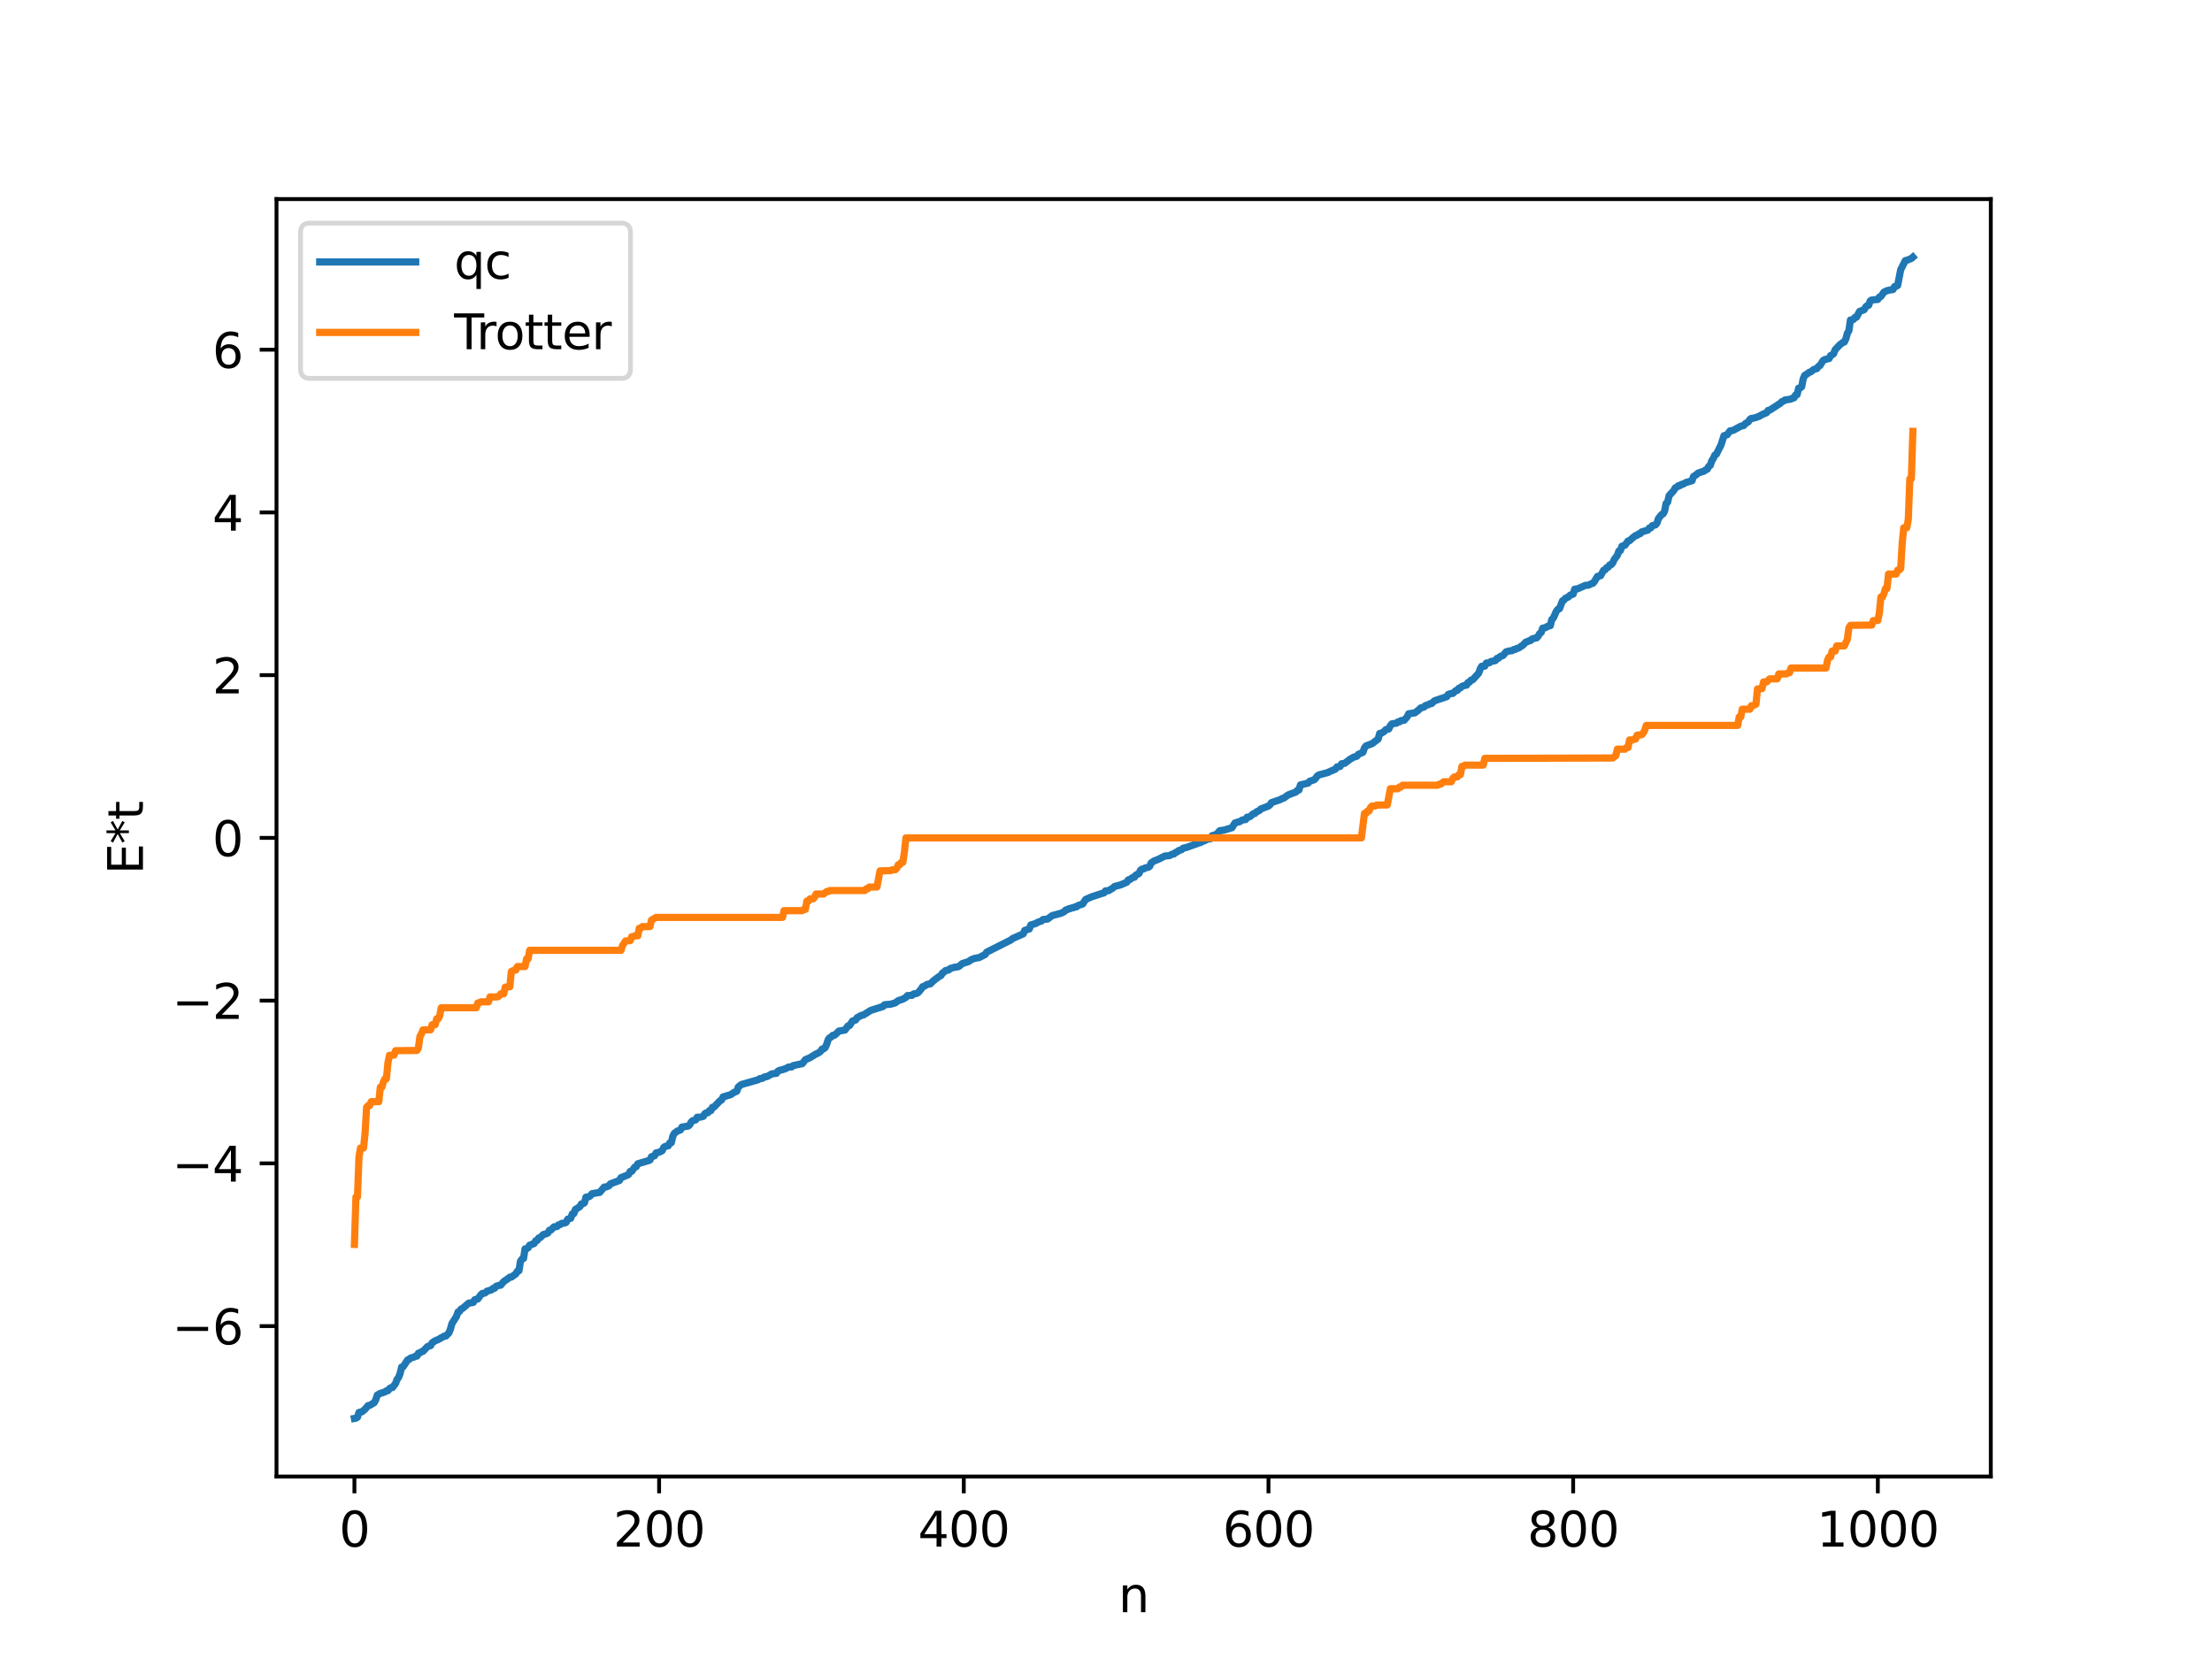 <?xml version="1.0" encoding="utf-8" standalone="no"?>
<!DOCTYPE svg PUBLIC "-//W3C//DTD SVG 1.1//EN"
  "http://www.w3.org/Graphics/SVG/1.1/DTD/svg11.dtd">
<svg xmlns:xlink="http://www.w3.org/1999/xlink" width="460.8pt" height="345.6pt" viewBox="0 0 460.8 345.6" xmlns="http://www.w3.org/2000/svg" version="1.1">
 <defs>
  <style type="text/css">*{stroke-linejoin: round; stroke-linecap: butt}</style>
 </defs>
 <g id="figure_1">
  <g id="patch_1">
   <path d="M 0 345.6 
L 460.8 345.6 
L 460.8 0 
L 0 0 
z
" style="fill: #ffffff"/>
  </g>
  <g id="axes_1">
   <g id="patch_2">
    <path d="M 57.6 307.584 
L 414.72 307.584 
L 414.72 41.472 
L 57.6 41.472 
z
" style="fill: #ffffff"/>
   </g>
   <g id="matplotlib.axis_1">
    <g id="xtick_1">
     <g id="line2d_1">
      <defs>
       <path id="m0a04b133ed" d="M 0 0 
L 0 3.5 
" style="stroke: #000000; stroke-width: 0.8"/>
      </defs>
      <g>
       <use xlink:href="#m0a04b133ed" x="73.833" y="307.584" style="stroke: #000000; stroke-width: 0.8"/>
      </g>
     </g>
     <g id="text_1">
      <!-- 0 -->
      <g transform="translate(70.651 322.182) scale(0.1 -0.1)">
       <defs>
        <path id="DejaVuSans-30" d="M 2034 4250 
Q 1547 4250 1301 3770 
Q 1056 3291 1056 2328 
Q 1056 1369 1301 889 
Q 1547 409 2034 409 
Q 2525 409 2770 889 
Q 3016 1369 3016 2328 
Q 3016 3291 2770 3770 
Q 2525 4250 2034 4250 
z
M 2034 4750 
Q 2819 4750 3233 4129 
Q 3647 3509 3647 2328 
Q 3647 1150 3233 529 
Q 2819 -91 2034 -91 
Q 1250 -91 836 529 
Q 422 1150 422 2328 
Q 422 3509 836 4129 
Q 1250 4750 2034 4750 
z
" transform="scale(0.016)"/>
       </defs>
       <use xlink:href="#DejaVuSans-30"/>
      </g>
     </g>
    </g>
    <g id="xtick_2">
     <g id="line2d_2">
      <g>
       <use xlink:href="#m0a04b133ed" x="137.304" y="307.584" style="stroke: #000000; stroke-width: 0.8"/>
      </g>
     </g>
     <g id="text_2">
      <!-- 200 -->
      <g transform="translate(127.76 322.182) scale(0.1 -0.1)">
       <defs>
        <path id="DejaVuSans-32" d="M 1228 531 
L 3431 531 
L 3431 0 
L 469 0 
L 469 531 
Q 828 903 1448 1529 
Q 2069 2156 2228 2338 
Q 2531 2678 2651 2914 
Q 2772 3150 2772 3378 
Q 2772 3750 2511 3984 
Q 2250 4219 1831 4219 
Q 1534 4219 1204 4116 
Q 875 4013 500 3803 
L 500 4441 
Q 881 4594 1212 4672 
Q 1544 4750 1819 4750 
Q 2544 4750 2975 4387 
Q 3406 4025 3406 3419 
Q 3406 3131 3298 2873 
Q 3191 2616 2906 2266 
Q 2828 2175 2409 1742 
Q 1991 1309 1228 531 
z
" transform="scale(0.016)"/>
       </defs>
       <use xlink:href="#DejaVuSans-32"/>
       <use xlink:href="#DejaVuSans-30" x="63.623"/>
       <use xlink:href="#DejaVuSans-30" x="127.246"/>
      </g>
     </g>
    </g>
    <g id="xtick_3">
     <g id="line2d_3">
      <g>
       <use xlink:href="#m0a04b133ed" x="200.775" y="307.584" style="stroke: #000000; stroke-width: 0.8"/>
      </g>
     </g>
     <g id="text_3">
      <!-- 400 -->
      <g transform="translate(191.231 322.182) scale(0.1 -0.1)">
       <defs>
        <path id="DejaVuSans-34" d="M 2419 4116 
L 825 1625 
L 2419 1625 
L 2419 4116 
z
M 2253 4666 
L 3047 4666 
L 3047 1625 
L 3713 1625 
L 3713 1100 
L 3047 1100 
L 3047 0 
L 2419 0 
L 2419 1100 
L 313 1100 
L 313 1709 
L 2253 4666 
z
" transform="scale(0.016)"/>
       </defs>
       <use xlink:href="#DejaVuSans-34"/>
       <use xlink:href="#DejaVuSans-30" x="63.623"/>
       <use xlink:href="#DejaVuSans-30" x="127.246"/>
      </g>
     </g>
    </g>
    <g id="xtick_4">
     <g id="line2d_4">
      <g>
       <use xlink:href="#m0a04b133ed" x="264.246" y="307.584" style="stroke: #000000; stroke-width: 0.8"/>
      </g>
     </g>
     <g id="text_4">
      <!-- 600 -->
      <g transform="translate(254.702 322.182) scale(0.1 -0.1)">
       <defs>
        <path id="DejaVuSans-36" d="M 2113 2584 
Q 1688 2584 1439 2293 
Q 1191 2003 1191 1497 
Q 1191 994 1439 701 
Q 1688 409 2113 409 
Q 2538 409 2786 701 
Q 3034 994 3034 1497 
Q 3034 2003 2786 2293 
Q 2538 2584 2113 2584 
z
M 3366 4563 
L 3366 3988 
Q 3128 4100 2886 4159 
Q 2644 4219 2406 4219 
Q 1781 4219 1451 3797 
Q 1122 3375 1075 2522 
Q 1259 2794 1537 2939 
Q 1816 3084 2150 3084 
Q 2853 3084 3261 2657 
Q 3669 2231 3669 1497 
Q 3669 778 3244 343 
Q 2819 -91 2113 -91 
Q 1303 -91 875 529 
Q 447 1150 447 2328 
Q 447 3434 972 4092 
Q 1497 4750 2381 4750 
Q 2619 4750 2861 4703 
Q 3103 4656 3366 4563 
z
" transform="scale(0.016)"/>
       </defs>
       <use xlink:href="#DejaVuSans-36"/>
       <use xlink:href="#DejaVuSans-30" x="63.623"/>
       <use xlink:href="#DejaVuSans-30" x="127.246"/>
      </g>
     </g>
    </g>
    <g id="xtick_5">
     <g id="line2d_5">
      <g>
       <use xlink:href="#m0a04b133ed" x="327.717" y="307.584" style="stroke: #000000; stroke-width: 0.8"/>
      </g>
     </g>
     <g id="text_5">
      <!-- 800 -->
      <g transform="translate(318.173 322.182) scale(0.1 -0.1)">
       <defs>
        <path id="DejaVuSans-38" d="M 2034 2216 
Q 1584 2216 1326 1975 
Q 1069 1734 1069 1313 
Q 1069 891 1326 650 
Q 1584 409 2034 409 
Q 2484 409 2743 651 
Q 3003 894 3003 1313 
Q 3003 1734 2745 1975 
Q 2488 2216 2034 2216 
z
M 1403 2484 
Q 997 2584 770 2862 
Q 544 3141 544 3541 
Q 544 4100 942 4425 
Q 1341 4750 2034 4750 
Q 2731 4750 3128 4425 
Q 3525 4100 3525 3541 
Q 3525 3141 3298 2862 
Q 3072 2584 2669 2484 
Q 3125 2378 3379 2068 
Q 3634 1759 3634 1313 
Q 3634 634 3220 271 
Q 2806 -91 2034 -91 
Q 1263 -91 848 271 
Q 434 634 434 1313 
Q 434 1759 690 2068 
Q 947 2378 1403 2484 
z
M 1172 3481 
Q 1172 3119 1398 2916 
Q 1625 2713 2034 2713 
Q 2441 2713 2670 2916 
Q 2900 3119 2900 3481 
Q 2900 3844 2670 4047 
Q 2441 4250 2034 4250 
Q 1625 4250 1398 4047 
Q 1172 3844 1172 3481 
z
" transform="scale(0.016)"/>
       </defs>
       <use xlink:href="#DejaVuSans-38"/>
       <use xlink:href="#DejaVuSans-30" x="63.623"/>
       <use xlink:href="#DejaVuSans-30" x="127.246"/>
      </g>
     </g>
    </g>
    <g id="xtick_6">
     <g id="line2d_6">
      <g>
       <use xlink:href="#m0a04b133ed" x="391.188" y="307.584" style="stroke: #000000; stroke-width: 0.8"/>
      </g>
     </g>
     <g id="text_6">
      <!-- 1000 -->
      <g transform="translate(378.463 322.182) scale(0.1 -0.1)">
       <defs>
        <path id="DejaVuSans-31" d="M 794 531 
L 1825 531 
L 1825 4091 
L 703 3866 
L 703 4441 
L 1819 4666 
L 2450 4666 
L 2450 531 
L 3481 531 
L 3481 0 
L 794 0 
L 794 531 
z
" transform="scale(0.016)"/>
       </defs>
       <use xlink:href="#DejaVuSans-31"/>
       <use xlink:href="#DejaVuSans-30" x="63.623"/>
       <use xlink:href="#DejaVuSans-30" x="127.246"/>
       <use xlink:href="#DejaVuSans-30" x="190.869"/>
      </g>
     </g>
    </g>
    <g id="text_7">
     <!-- n -->
     <g transform="translate(232.991 335.861) scale(0.1 -0.1)">
      <defs>
       <path id="DejaVuSans-6e" d="M 3513 2113 
L 3513 0 
L 2938 0 
L 2938 2094 
Q 2938 2591 2744 2837 
Q 2550 3084 2163 3084 
Q 1697 3084 1428 2787 
Q 1159 2491 1159 1978 
L 1159 0 
L 581 0 
L 581 3500 
L 1159 3500 
L 1159 2956 
Q 1366 3272 1645 3428 
Q 1925 3584 2291 3584 
Q 2894 3584 3203 3211 
Q 3513 2838 3513 2113 
z
" transform="scale(0.016)"/>
      </defs>
      <use xlink:href="#DejaVuSans-6e"/>
     </g>
    </g>
   </g>
   <g id="matplotlib.axis_2">
    <g id="ytick_1">
     <g id="line2d_7">
      <defs>
       <path id="m253e9cd7e6" d="M 0 0 
L -3.5 0 
" style="stroke: #000000; stroke-width: 0.8"/>
      </defs>
      <g>
       <use xlink:href="#m253e9cd7e6" x="57.6" y="276.248" style="stroke: #000000; stroke-width: 0.8"/>
      </g>
     </g>
     <g id="text_8">
      <!-- −6 -->
      <g transform="translate(35.858 280.048) scale(0.1 -0.1)">
       <defs>
        <path id="DejaVuSans-2212" d="M 678 2272 
L 4684 2272 
L 4684 1741 
L 678 1741 
L 678 2272 
z
" transform="scale(0.016)"/>
       </defs>
       <use xlink:href="#DejaVuSans-2212"/>
       <use xlink:href="#DejaVuSans-36" x="83.789"/>
      </g>
     </g>
    </g>
    <g id="ytick_2">
     <g id="line2d_8">
      <g>
       <use xlink:href="#m253e9cd7e6" x="57.6" y="242.348" style="stroke: #000000; stroke-width: 0.8"/>
      </g>
     </g>
     <g id="text_9">
      <!-- −4 -->
      <g transform="translate(35.858 246.147) scale(0.1 -0.1)">
       <use xlink:href="#DejaVuSans-2212"/>
       <use xlink:href="#DejaVuSans-34" x="83.789"/>
      </g>
     </g>
    </g>
    <g id="ytick_3">
     <g id="line2d_9">
      <g>
       <use xlink:href="#m253e9cd7e6" x="57.6" y="208.447" style="stroke: #000000; stroke-width: 0.8"/>
      </g>
     </g>
     <g id="text_10">
      <!-- −2 -->
      <g transform="translate(35.858 212.246) scale(0.1 -0.1)">
       <use xlink:href="#DejaVuSans-2212"/>
       <use xlink:href="#DejaVuSans-32" x="83.789"/>
      </g>
     </g>
    </g>
    <g id="ytick_4">
     <g id="line2d_10">
      <g>
       <use xlink:href="#m253e9cd7e6" x="57.6" y="174.547" style="stroke: #000000; stroke-width: 0.8"/>
      </g>
     </g>
     <g id="text_11">
      <!-- 0 -->
      <g transform="translate(44.237 178.346) scale(0.1 -0.1)">
       <use xlink:href="#DejaVuSans-30"/>
      </g>
     </g>
    </g>
    <g id="ytick_5">
     <g id="line2d_11">
      <g>
       <use xlink:href="#m253e9cd7e6" x="57.6" y="140.646" style="stroke: #000000; stroke-width: 0.8"/>
      </g>
     </g>
     <g id="text_12">
      <!-- 2 -->
      <g transform="translate(44.237 144.445) scale(0.1 -0.1)">
       <use xlink:href="#DejaVuSans-32"/>
      </g>
     </g>
    </g>
    <g id="ytick_6">
     <g id="line2d_12">
      <g>
       <use xlink:href="#m253e9cd7e6" x="57.6" y="106.745" style="stroke: #000000; stroke-width: 0.8"/>
      </g>
     </g>
     <g id="text_13">
      <!-- 4 -->
      <g transform="translate(44.237 110.545) scale(0.1 -0.1)">
       <use xlink:href="#DejaVuSans-34"/>
      </g>
     </g>
    </g>
    <g id="ytick_7">
     <g id="line2d_13">
      <g>
       <use xlink:href="#m253e9cd7e6" x="57.6" y="72.845" style="stroke: #000000; stroke-width: 0.8"/>
      </g>
     </g>
     <g id="text_14">
      <!-- 6 -->
      <g transform="translate(44.237 76.644) scale(0.1 -0.1)">
       <use xlink:href="#DejaVuSans-36"/>
      </g>
     </g>
    </g>
    <g id="text_15">
     <!-- E*t -->
     <g transform="translate(29.778 182.148) rotate(-90) scale(0.1 -0.1)">
      <defs>
       <path id="DejaVuSans-45" d="M 628 4666 
L 3578 4666 
L 3578 4134 
L 1259 4134 
L 1259 2753 
L 3481 2753 
L 3481 2222 
L 1259 2222 
L 1259 531 
L 3634 531 
L 3634 0 
L 628 0 
L 628 4666 
z
" transform="scale(0.016)"/>
       <path id="DejaVuSans-2a" d="M 3009 3897 
L 1888 3291 
L 3009 2681 
L 2828 2375 
L 1778 3009 
L 1778 1831 
L 1422 1831 
L 1422 3009 
L 372 2375 
L 191 2681 
L 1313 3291 
L 191 3897 
L 372 4206 
L 1422 3572 
L 1422 4750 
L 1778 4750 
L 1778 3572 
L 2828 4206 
L 3009 3897 
z
" transform="scale(0.016)"/>
       <path id="DejaVuSans-74" d="M 1172 4494 
L 1172 3500 
L 2356 3500 
L 2356 3053 
L 1172 3053 
L 1172 1153 
Q 1172 725 1289 603 
Q 1406 481 1766 481 
L 2356 481 
L 2356 0 
L 1766 0 
Q 1100 0 847 248 
Q 594 497 594 1153 
L 594 3053 
L 172 3053 
L 172 3500 
L 594 3500 
L 594 4494 
L 1172 4494 
z
" transform="scale(0.016)"/>
      </defs>
      <use xlink:href="#DejaVuSans-45"/>
      <use xlink:href="#DejaVuSans-2a" x="63.184"/>
      <use xlink:href="#DejaVuSans-74" x="113.184"/>
     </g>
    </g>
   </g>
   <g id="line2d_14">
    <path d="M 73.833 295.488 
L 74.15 295.43 
L 74.467 295.228 
L 74.785 294.238 
L 75.42 294.096 
L 76.054 293.555 
L 76.689 292.81 
L 77.006 292.773 
L 77.958 292.193 
L 78.276 291.607 
L 78.593 290.621 
L 79.228 290.268 
L 80.18 289.971 
L 80.497 289.736 
L 80.815 289.709 
L 81.132 289.282 
L 81.449 289.074 
L 81.767 289.05 
L 82.401 288.202 
L 82.719 287.345 
L 83.036 286.934 
L 83.353 286.094 
L 83.671 284.789 
L 83.988 284.716 
L 84.94 283.267 
L 85.258 283.181 
L 85.575 282.88 
L 86.21 282.727 
L 86.527 282.522 
L 86.844 282.509 
L 87.162 281.899 
L 87.479 281.832 
L 87.796 281.584 
L 88.114 281.513 
L 89.066 280.507 
L 89.7 280.318 
L 90.018 279.74 
L 90.653 279.31 
L 91.287 279.053 
L 92.557 278.333 
L 92.874 278.322 
L 93.509 277.674 
L 93.826 276.886 
L 94.143 275.738 
L 95.096 274.222 
L 95.413 273.306 
L 95.73 273.187 
L 96.048 272.706 
L 96.365 272.565 
L 97.634 271.471 
L 98.586 271.325 
L 98.904 270.752 
L 99.539 270.594 
L 100.173 269.728 
L 100.491 269.447 
L 100.808 269.432 
L 101.125 269.293 
L 101.443 268.979 
L 102.395 268.706 
L 102.712 268.39 
L 103.029 268.368 
L 103.347 267.962 
L 103.981 267.754 
L 104.299 267.733 
L 104.934 266.972 
L 105.886 266.322 
L 106.203 266.055 
L 106.52 266.043 
L 107.472 265.364 
L 107.79 264.802 
L 108.107 264.727 
L 108.424 262.725 
L 108.742 262.296 
L 109.059 262.171 
L 109.377 260.157 
L 109.694 260.136 
L 110.011 259.946 
L 110.329 259.398 
L 111.281 259.042 
L 111.598 258.467 
L 111.915 258.413 
L 112.233 257.882 
L 112.55 257.806 
L 113.185 257.177 
L 113.82 256.999 
L 114.137 256.849 
L 114.454 256.287 
L 114.772 256.235 
L 115.406 255.574 
L 116.041 255.513 
L 116.358 255.159 
L 116.676 255.114 
L 116.993 254.861 
L 117.628 254.783 
L 117.945 254.633 
L 118.262 253.978 
L 118.897 253.795 
L 119.215 252.881 
L 119.532 252.826 
L 119.849 251.967 
L 120.801 251.362 
L 121.119 250.803 
L 121.436 250.762 
L 121.753 250.558 
L 122.071 249.385 
L 122.705 249.3 
L 123.023 249.056 
L 123.34 248.663 
L 124.927 248.399 
L 125.879 247.28 
L 126.196 247.277 
L 126.831 247.051 
L 127.148 246.618 
L 129.053 245.909 
L 129.37 245.324 
L 130.639 244.828 
L 130.957 244.639 
L 131.274 244.033 
L 131.591 244.013 
L 132.226 243.128 
L 132.543 243.037 
L 132.861 242.438 
L 135.082 241.78 
L 135.4 241.651 
L 135.717 240.971 
L 136.352 240.774 
L 136.669 240.176 
L 137.304 240.03 
L 137.939 239.716 
L 138.256 239.042 
L 138.573 238.825 
L 139.208 238.686 
L 139.525 238.085 
L 139.843 238.057 
L 140.16 236.704 
L 140.477 236.082 
L 141.112 235.625 
L 141.747 235.386 
L 142.064 234.792 
L 143.334 234.586 
L 143.651 234.357 
L 143.968 233.787 
L 144.286 233.463 
L 144.92 233.293 
L 145.238 232.74 
L 145.872 232.729 
L 146.507 232.559 
L 146.824 232.013 
L 147.142 231.819 
L 147.459 231.803 
L 147.777 231.374 
L 148.094 231.358 
L 148.411 230.665 
L 148.729 230.63 
L 149.998 229.302 
L 150.315 229.145 
L 150.633 228.503 
L 152.22 228.038 
L 152.854 227.597 
L 153.489 227.317 
L 153.806 226.436 
L 154.441 225.929 
L 157.932 224.937 
L 158.249 224.709 
L 158.884 224.621 
L 159.201 224.366 
L 159.836 224.25 
L 160.788 223.71 
L 161.74 223.591 
L 162.058 223.146 
L 162.375 222.981 
L 163.01 222.832 
L 163.644 222.622 
L 164.279 222.284 
L 164.914 222.259 
L 165.231 221.982 
L 167.135 221.574 
L 167.77 220.751 
L 168.722 220.344 
L 169.991 219.555 
L 170.309 219.449 
L 170.943 219.014 
L 171.261 218.528 
L 171.578 218.494 
L 171.896 218.24 
L 172.213 217.547 
L 172.53 216.554 
L 172.848 216.167 
L 173.165 216.012 
L 173.482 215.679 
L 173.8 215.666 
L 174.117 215.432 
L 174.752 214.798 
L 176.021 214.577 
L 176.656 213.707 
L 176.973 213.641 
L 177.608 212.687 
L 178.243 212.48 
L 178.56 211.998 
L 179.512 211.483 
L 179.829 211.46 
L 181.416 210.468 
L 183.955 209.669 
L 184.272 209.309 
L 185.542 209.193 
L 186.494 208.918 
L 187.129 208.45 
L 188.081 208.139 
L 188.715 207.775 
L 189.033 207.399 
L 189.985 207.349 
L 190.302 207.064 
L 190.937 206.954 
L 191.254 206.797 
L 191.889 206.044 
L 192.206 205.544 
L 192.524 205.462 
L 193.158 205.059 
L 193.793 204.967 
L 194.428 204.33 
L 195.062 203.849 
L 195.697 203.383 
L 196.015 203.227 
L 196.332 202.704 
L 196.649 202.517 
L 196.967 202.186 
L 197.601 202.073 
L 197.919 201.774 
L 198.871 201.489 
L 199.505 201.42 
L 199.823 201.279 
L 200.458 200.726 
L 201.727 200.334 
L 202.362 199.901 
L 202.996 199.66 
L 203.631 199.533 
L 203.948 199.493 
L 205.218 198.843 
L 205.535 198.359 
L 210.613 195.796 
L 210.93 195.516 
L 213.152 194.542 
L 213.469 193.817 
L 214.421 193.521 
L 214.739 192.677 
L 215.691 192.408 
L 216.325 192.069 
L 216.96 191.868 
L 217.277 191.555 
L 218.229 191.457 
L 219.181 190.739 
L 221.086 190.224 
L 221.72 189.892 
L 222.038 189.556 
L 222.355 189.492 
L 222.672 189.299 
L 222.99 189.273 
L 223.307 189.108 
L 223.624 189.093 
L 223.942 188.919 
L 224.259 188.907 
L 224.577 188.632 
L 225.529 188.324 
L 226.163 187.372 
L 227.433 186.814 
L 229.337 186.188 
L 229.972 186.013 
L 230.289 185.587 
L 230.924 185.545 
L 231.876 184.963 
L 232.193 184.662 
L 233.462 184.331 
L 234.732 183.785 
L 235.049 183.287 
L 235.367 183.234 
L 236.001 182.766 
L 236.319 182.744 
L 236.636 182.28 
L 237.271 181.97 
L 237.588 181.283 
L 237.905 181.051 
L 238.223 181.026 
L 238.54 180.814 
L 239.175 180.682 
L 239.492 180.478 
L 239.81 179.762 
L 240.444 179.341 
L 241.079 179.107 
L 241.714 178.807 
L 242.666 178.32 
L 243.618 178.247 
L 244.253 177.903 
L 244.57 177.883 
L 244.887 177.581 
L 245.205 177.479 
L 245.522 177.201 
L 246.157 177 
L 246.474 176.688 
L 247.109 176.558 
L 250.282 175.424 
L 250.6 175.219 
L 250.917 175.151 
L 251.552 174.799 
L 252.186 174.72 
L 252.504 174.094 
L 253.456 173.795 
L 254.091 173.057 
L 255.043 172.914 
L 256.629 172.43 
L 257.264 171.44 
L 257.899 171.239 
L 258.216 171.182 
L 258.851 170.798 
L 259.486 170.732 
L 259.803 170.223 
L 260.12 170.219 
L 260.438 170.09 
L 261.072 169.524 
L 261.39 169.48 
L 261.707 169.145 
L 262.342 168.856 
L 262.659 168.525 
L 264.246 167.908 
L 264.563 167.656 
L 264.881 167.197 
L 266.785 166.541 
L 267.102 166.334 
L 267.42 166.271 
L 268.372 165.58 
L 269.958 164.999 
L 270.276 164.627 
L 270.593 164.579 
L 270.91 163.505 
L 272.497 163.135 
L 272.815 162.764 
L 273.767 162.436 
L 274.084 162.124 
L 274.401 161.653 
L 274.719 161.44 
L 276.623 160.93 
L 277.258 160.618 
L 277.892 160.356 
L 278.21 160.198 
L 278.527 159.759 
L 279.162 159.667 
L 279.479 159.112 
L 280.114 159.019 
L 281.383 158.066 
L 282.018 157.722 
L 282.653 157.535 
L 282.97 157.145 
L 283.922 156.71 
L 284.239 155.812 
L 284.557 155.393 
L 285.826 154.917 
L 287.096 153.956 
L 287.413 152.789 
L 287.73 152.758 
L 288.365 152.366 
L 288.682 151.997 
L 289.317 151.842 
L 289.634 151.166 
L 289.952 150.796 
L 290.904 150.646 
L 291.221 150.382 
L 291.539 150.376 
L 291.856 150.115 
L 292.491 150.053 
L 293.125 149.357 
L 293.443 148.695 
L 294.712 148.508 
L 295.347 148.059 
L 295.981 147.465 
L 296.616 147.303 
L 296.934 146.993 
L 297.568 146.791 
L 297.886 146.591 
L 298.203 146.578 
L 298.838 145.988 
L 301.377 145.134 
L 301.694 144.657 
L 302.329 144.456 
L 302.646 144.453 
L 303.281 143.853 
L 303.598 143.819 
L 303.915 143.373 
L 304.233 143.301 
L 304.55 142.984 
L 305.185 142.751 
L 305.502 142.74 
L 305.82 142.167 
L 306.137 142.089 
L 306.454 141.676 
L 306.772 141.617 
L 308.041 140.232 
L 308.358 139.332 
L 308.676 138.79 
L 309.31 138.769 
L 309.628 138.127 
L 310.262 138.07 
L 310.58 137.807 
L 311.532 137.606 
L 311.849 137.15 
L 312.167 137.123 
L 312.484 136.776 
L 313.119 136.537 
L 313.753 135.782 
L 314.388 135.612 
L 315.023 135.539 
L 315.34 135.305 
L 315.658 135.282 
L 315.975 135.077 
L 316.292 135.026 
L 317.244 134.397 
L 317.879 133.744 
L 318.196 133.681 
L 318.514 133.48 
L 318.831 133.45 
L 319.148 133.113 
L 319.783 132.93 
L 320.1 132.884 
L 320.418 132.537 
L 320.735 131.993 
L 321.053 131.741 
L 321.37 130.86 
L 322.005 130.739 
L 322.322 130.502 
L 322.957 130.338 
L 323.274 129.035 
L 323.591 128.745 
L 324.226 127.306 
L 324.543 126.921 
L 324.861 126.808 
L 325.496 125.164 
L 325.813 124.999 
L 326.13 124.614 
L 326.765 124.333 
L 327.082 123.984 
L 327.717 123.762 
L 328.034 122.74 
L 328.669 122.648 
L 330.256 121.946 
L 330.891 121.9 
L 331.525 121.59 
L 331.843 121.502 
L 332.16 121.11 
L 332.795 120.061 
L 333.429 119.94 
L 334.064 118.792 
L 334.381 118.694 
L 334.699 118.25 
L 335.016 118.154 
L 335.334 117.673 
L 335.651 117.619 
L 335.968 117.25 
L 336.286 116.526 
L 336.92 115.693 
L 337.238 114.792 
L 337.555 114.702 
L 337.872 113.796 
L 338.507 113.578 
L 339.142 112.707 
L 339.459 112.64 
L 340.094 112.058 
L 340.729 111.559 
L 341.046 111.513 
L 341.363 111.211 
L 341.681 111.18 
L 341.998 110.802 
L 343.267 110.434 
L 343.585 109.994 
L 343.902 109.956 
L 344.22 109.489 
L 344.854 109.356 
L 345.172 108.979 
L 345.489 108.011 
L 346.124 107.224 
L 346.441 107.052 
L 346.758 106.504 
L 347.076 104.878 
L 347.393 104.61 
L 347.71 103.25 
L 348.662 102.212 
L 348.98 101.632 
L 349.297 101.505 
L 349.615 101.189 
L 349.932 101.179 
L 350.249 100.914 
L 350.567 100.88 
L 351.201 100.515 
L 352.471 100.151 
L 352.788 99.267 
L 353.423 98.851 
L 353.74 98.55 
L 354.375 98.339 
L 355.01 98.143 
L 355.327 97.862 
L 355.644 97.764 
L 355.962 97.156 
L 356.279 96.953 
L 356.596 95.981 
L 356.914 95.512 
L 357.231 94.801 
L 357.548 94.627 
L 358.5 92.737 
L 359.135 90.765 
L 359.77 90.58 
L 360.405 89.757 
L 361.039 89.655 
L 362.626 88.793 
L 363.261 88.636 
L 363.578 88.261 
L 364.213 87.863 
L 364.53 87.361 
L 364.848 87.156 
L 365.165 87.144 
L 365.8 86.965 
L 366.434 86.735 
L 367.069 86.371 
L 368.021 85.962 
L 368.339 85.496 
L 368.656 85.45 
L 370.877 84.007 
L 371.195 83.667 
L 371.512 83.57 
L 371.829 83.33 
L 372.781 83.186 
L 373.099 83.138 
L 373.416 82.929 
L 373.734 82.879 
L 374.051 82.289 
L 374.368 82.214 
L 374.686 80.866 
L 375.003 80.823 
L 375.32 80.56 
L 375.638 78.923 
L 375.955 78.201 
L 376.59 77.804 
L 376.907 77.552 
L 377.224 77.468 
L 377.859 76.95 
L 378.494 76.778 
L 378.811 76.321 
L 379.129 76.16 
L 379.763 75.137 
L 380.081 74.922 
L 381.033 74.69 
L 381.35 74.064 
L 381.667 73.934 
L 381.985 73.666 
L 382.302 72.843 
L 383.254 71.841 
L 383.889 71.346 
L 384.206 71.254 
L 384.524 70.586 
L 384.841 69.405 
L 385.158 68.91 
L 385.476 66.666 
L 386.11 66.549 
L 386.428 66.107 
L 386.745 66.074 
L 387.38 64.876 
L 388.332 64.522 
L 388.649 63.958 
L 388.967 63.672 
L 389.284 63.588 
L 389.601 62.692 
L 389.919 62.495 
L 391.188 62.375 
L 391.505 61.883 
L 391.823 61.754 
L 392.458 60.855 
L 393.092 60.554 
L 393.727 60.411 
L 394.362 60.302 
L 394.679 59.688 
L 394.996 59.641 
L 395.314 59.463 
L 395.948 56.188 
L 396.9 54.301 
L 397.535 54.113 
L 398.17 53.84 
L 398.487 53.568 
L 398.487 53.568 
" clip-path="url(#p8dbfdf2880)" style="fill: none; stroke: #1f77b4; stroke-width: 1.5; stroke-linecap: square"/>
   </g>
   <g id="line2d_15">
    <path d="M 73.833 259.234 
L 74.15 249.352 
L 74.467 249.352 
L 74.785 240.905 
L 75.102 239.15 
L 75.737 239.15 
L 76.054 235.989 
L 76.372 230.654 
L 76.689 230.327 
L 77.006 230.327 
L 77.324 229.501 
L 78.91 229.501 
L 79.228 226.491 
L 79.545 226.491 
L 79.862 225.401 
L 80.18 224.728 
L 80.497 224.728 
L 80.815 221.4 
L 81.132 219.833 
L 82.084 219.806 
L 82.401 218.879 
L 86.844 218.826 
L 87.162 218.318 
L 87.479 215.906 
L 87.796 215.373 
L 88.114 214.538 
L 89.7 214.538 
L 90.018 213.471 
L 90.653 213.471 
L 90.97 212.232 
L 91.287 212.232 
L 91.605 211.586 
L 91.922 209.926 
L 99.221 209.926 
L 99.539 208.936 
L 99.856 208.936 
L 100.173 208.702 
L 101.76 208.702 
L 102.077 207.677 
L 103.664 207.677 
L 103.981 207.445 
L 104.299 207.045 
L 104.934 207.045 
L 105.251 205.639 
L 106.203 205.568 
L 106.52 202.394 
L 107.155 202.08 
L 107.472 202.08 
L 107.79 201.349 
L 109.377 201.349 
L 109.694 199.745 
L 110.011 199.745 
L 110.329 197.973 
L 129.37 197.973 
L 129.687 196.966 
L 130.322 196.019 
L 131.274 195.959 
L 131.591 195.135 
L 131.909 195.135 
L 132.226 194.947 
L 132.861 194.947 
L 133.178 193.361 
L 133.496 193.361 
L 133.813 193.029 
L 135.4 193.029 
L 135.717 191.676 
L 136.669 191.112 
L 163.01 191.112 
L 163.327 189.708 
L 167.135 189.708 
L 167.453 189.452 
L 167.77 189.452 
L 168.087 187.714 
L 168.405 187.714 
L 168.722 187.251 
L 169.357 187.251 
L 169.674 186.952 
L 169.991 186.235 
L 171.578 186.235 
L 172.213 185.73 
L 172.53 185.73 
L 172.848 185.515 
L 180.147 185.515 
L 180.464 185.146 
L 180.781 185.146 
L 181.099 184.784 
L 182.686 184.784 
L 183.32 181.408 
L 185.542 181.378 
L 185.859 181.182 
L 186.494 181.182 
L 186.811 180.885 
L 187.129 180.143 
L 187.446 180.143 
L 187.763 179.64 
L 188.081 179.64 
L 188.398 177.541 
L 188.715 174.547 
L 283.605 174.547 
L 284.239 169.453 
L 284.557 169.453 
L 284.874 168.95 
L 285.191 168.95 
L 285.509 168.208 
L 285.826 167.911 
L 286.461 167.911 
L 286.778 167.715 
L 289 167.685 
L 289.634 164.309 
L 291.221 164.309 
L 291.539 163.947 
L 291.856 163.947 
L 292.173 163.578 
L 299.472 163.578 
L 299.79 163.364 
L 300.107 163.364 
L 300.742 162.858 
L 302.329 162.858 
L 302.646 162.142 
L 302.963 161.842 
L 303.598 161.842 
L 303.915 161.379 
L 304.233 161.379 
L 304.55 159.642 
L 304.867 159.642 
L 305.185 159.385 
L 308.993 159.385 
L 309.31 157.981 
L 335.968 157.904 
L 336.603 157.417 
L 336.92 156.064 
L 338.507 156.064 
L 338.824 155.732 
L 339.142 155.732 
L 339.459 154.147 
L 340.094 154.147 
L 340.411 153.958 
L 340.729 153.958 
L 341.046 153.135 
L 341.681 153.074 
L 341.998 153.074 
L 342.315 152.708 
L 342.633 152.127 
L 342.95 151.12 
L 361.991 151.12 
L 362.309 149.348 
L 362.626 149.348 
L 362.943 147.744 
L 364.53 147.744 
L 364.848 147.013 
L 365.165 147.013 
L 365.8 146.699 
L 366.117 143.525 
L 367.069 143.454 
L 367.386 142.048 
L 368.021 142.048 
L 368.656 141.416 
L 370.243 141.416 
L 370.56 140.391 
L 372.147 140.391 
L 372.464 140.157 
L 372.781 140.157 
L 373.099 139.167 
L 380.398 139.167 
L 380.715 137.507 
L 381.033 136.861 
L 381.35 136.861 
L 381.667 135.622 
L 382.302 135.622 
L 382.62 134.555 
L 384.206 134.555 
L 384.841 133.187 
L 385.158 130.775 
L 385.476 130.267 
L 389.919 130.215 
L 390.236 129.287 
L 391.188 129.26 
L 391.505 127.694 
L 391.823 124.365 
L 392.14 124.365 
L 392.458 123.692 
L 392.775 122.602 
L 393.092 122.602 
L 393.41 119.592 
L 394.996 119.592 
L 395.314 118.767 
L 395.631 118.767 
L 395.948 118.439 
L 396.266 113.104 
L 396.583 109.943 
L 397.218 109.943 
L 397.535 108.188 
L 397.853 99.741 
L 398.17 99.741 
L 398.487 89.859 
L 398.487 89.859 
" clip-path="url(#p8dbfdf2880)" style="fill: none; stroke: #ff7f0e; stroke-width: 1.5; stroke-linecap: square"/>
   </g>
   <g id="patch_3">
    <path d="M 57.6 307.584 
L 57.6 41.472 
" style="fill: none; stroke: #000000; stroke-width: 0.8; stroke-linejoin: miter; stroke-linecap: square"/>
   </g>
   <g id="patch_4">
    <path d="M 414.72 307.584 
L 414.72 41.472 
" style="fill: none; stroke: #000000; stroke-width: 0.8; stroke-linejoin: miter; stroke-linecap: square"/>
   </g>
   <g id="patch_5">
    <path d="M 57.6 307.584 
L 414.72 307.584 
" style="fill: none; stroke: #000000; stroke-width: 0.8; stroke-linejoin: miter; stroke-linecap: square"/>
   </g>
   <g id="patch_6">
    <path d="M 57.6 41.472 
L 414.72 41.472 
" style="fill: none; stroke: #000000; stroke-width: 0.8; stroke-linejoin: miter; stroke-linecap: square"/>
   </g>
   <g id="legend_1">
    <g id="patch_7">
     <path d="M 64.6 78.828 
L 129.342 78.828 
Q 131.342 78.828 131.342 76.828 
L 131.342 48.472 
Q 131.342 46.472 129.342 46.472 
L 64.6 46.472 
Q 62.6 46.472 62.6 48.472 
L 62.6 76.828 
Q 62.6 78.828 64.6 78.828 
z
" style="fill: #ffffff; opacity: 0.8; stroke: #cccccc; stroke-linejoin: miter"/>
    </g>
    <g id="line2d_16">
     <path d="M 66.6 54.57 
L 76.6 54.57 
L 86.6 54.57 
" style="fill: none; stroke: #1f77b4; stroke-width: 1.5; stroke-linecap: square"/>
    </g>
    <g id="text_16">
     <!-- qc -->
     <g transform="translate(94.6 58.07) scale(0.1 -0.1)">
      <defs>
       <path id="DejaVuSans-71" d="M 947 1747 
Q 947 1113 1208 752 
Q 1469 391 1925 391 
Q 2381 391 2643 752 
Q 2906 1113 2906 1747 
Q 2906 2381 2643 2742 
Q 2381 3103 1925 3103 
Q 1469 3103 1208 2742 
Q 947 2381 947 1747 
z
M 2906 525 
Q 2725 213 2448 61 
Q 2172 -91 1784 -91 
Q 1150 -91 751 415 
Q 353 922 353 1747 
Q 353 2572 751 3078 
Q 1150 3584 1784 3584 
Q 2172 3584 2448 3432 
Q 2725 3281 2906 2969 
L 2906 3500 
L 3481 3500 
L 3481 -1331 
L 2906 -1331 
L 2906 525 
z
" transform="scale(0.016)"/>
       <path id="DejaVuSans-63" d="M 3122 3366 
L 3122 2828 
Q 2878 2963 2633 3030 
Q 2388 3097 2138 3097 
Q 1578 3097 1268 2742 
Q 959 2388 959 1747 
Q 959 1106 1268 751 
Q 1578 397 2138 397 
Q 2388 397 2633 464 
Q 2878 531 3122 666 
L 3122 134 
Q 2881 22 2623 -34 
Q 2366 -91 2075 -91 
Q 1284 -91 818 406 
Q 353 903 353 1747 
Q 353 2603 823 3093 
Q 1294 3584 2113 3584 
Q 2378 3584 2631 3529 
Q 2884 3475 3122 3366 
z
" transform="scale(0.016)"/>
      </defs>
      <use xlink:href="#DejaVuSans-71"/>
      <use xlink:href="#DejaVuSans-63" x="63.477"/>
     </g>
    </g>
    <g id="line2d_17">
     <path d="M 66.6 69.249 
L 76.6 69.249 
L 86.6 69.249 
" style="fill: none; stroke: #ff7f0e; stroke-width: 1.5; stroke-linecap: square"/>
    </g>
    <g id="text_17">
     <!-- Trotter -->
     <g transform="translate(94.6 72.749) scale(0.1 -0.1)">
      <defs>
       <path id="DejaVuSans-54" d="M -19 4666 
L 3928 4666 
L 3928 4134 
L 2272 4134 
L 2272 0 
L 1638 0 
L 1638 4134 
L -19 4134 
L -19 4666 
z
" transform="scale(0.016)"/>
       <path id="DejaVuSans-72" d="M 2631 2963 
Q 2534 3019 2420 3045 
Q 2306 3072 2169 3072 
Q 1681 3072 1420 2755 
Q 1159 2438 1159 1844 
L 1159 0 
L 581 0 
L 581 3500 
L 1159 3500 
L 1159 2956 
Q 1341 3275 1631 3429 
Q 1922 3584 2338 3584 
Q 2397 3584 2469 3576 
Q 2541 3569 2628 3553 
L 2631 2963 
z
" transform="scale(0.016)"/>
       <path id="DejaVuSans-6f" d="M 1959 3097 
Q 1497 3097 1228 2736 
Q 959 2375 959 1747 
Q 959 1119 1226 758 
Q 1494 397 1959 397 
Q 2419 397 2687 759 
Q 2956 1122 2956 1747 
Q 2956 2369 2687 2733 
Q 2419 3097 1959 3097 
z
M 1959 3584 
Q 2709 3584 3137 3096 
Q 3566 2609 3566 1747 
Q 3566 888 3137 398 
Q 2709 -91 1959 -91 
Q 1206 -91 779 398 
Q 353 888 353 1747 
Q 353 2609 779 3096 
Q 1206 3584 1959 3584 
z
" transform="scale(0.016)"/>
       <path id="DejaVuSans-65" d="M 3597 1894 
L 3597 1613 
L 953 1613 
Q 991 1019 1311 708 
Q 1631 397 2203 397 
Q 2534 397 2845 478 
Q 3156 559 3463 722 
L 3463 178 
Q 3153 47 2828 -22 
Q 2503 -91 2169 -91 
Q 1331 -91 842 396 
Q 353 884 353 1716 
Q 353 2575 817 3079 
Q 1281 3584 2069 3584 
Q 2775 3584 3186 3129 
Q 3597 2675 3597 1894 
z
M 3022 2063 
Q 3016 2534 2758 2815 
Q 2500 3097 2075 3097 
Q 1594 3097 1305 2825 
Q 1016 2553 972 2059 
L 3022 2063 
z
" transform="scale(0.016)"/>
      </defs>
      <use xlink:href="#DejaVuSans-54"/>
      <use xlink:href="#DejaVuSans-72" x="46.334"/>
      <use xlink:href="#DejaVuSans-6f" x="85.197"/>
      <use xlink:href="#DejaVuSans-74" x="146.379"/>
      <use xlink:href="#DejaVuSans-74" x="185.588"/>
      <use xlink:href="#DejaVuSans-65" x="224.797"/>
      <use xlink:href="#DejaVuSans-72" x="286.32"/>
     </g>
    </g>
   </g>
  </g>
 </g>
 <defs>
  <clipPath id="p8dbfdf2880">
   <rect x="57.6" y="41.472" width="357.12" height="266.112"/>
  </clipPath>
 </defs>
</svg>
